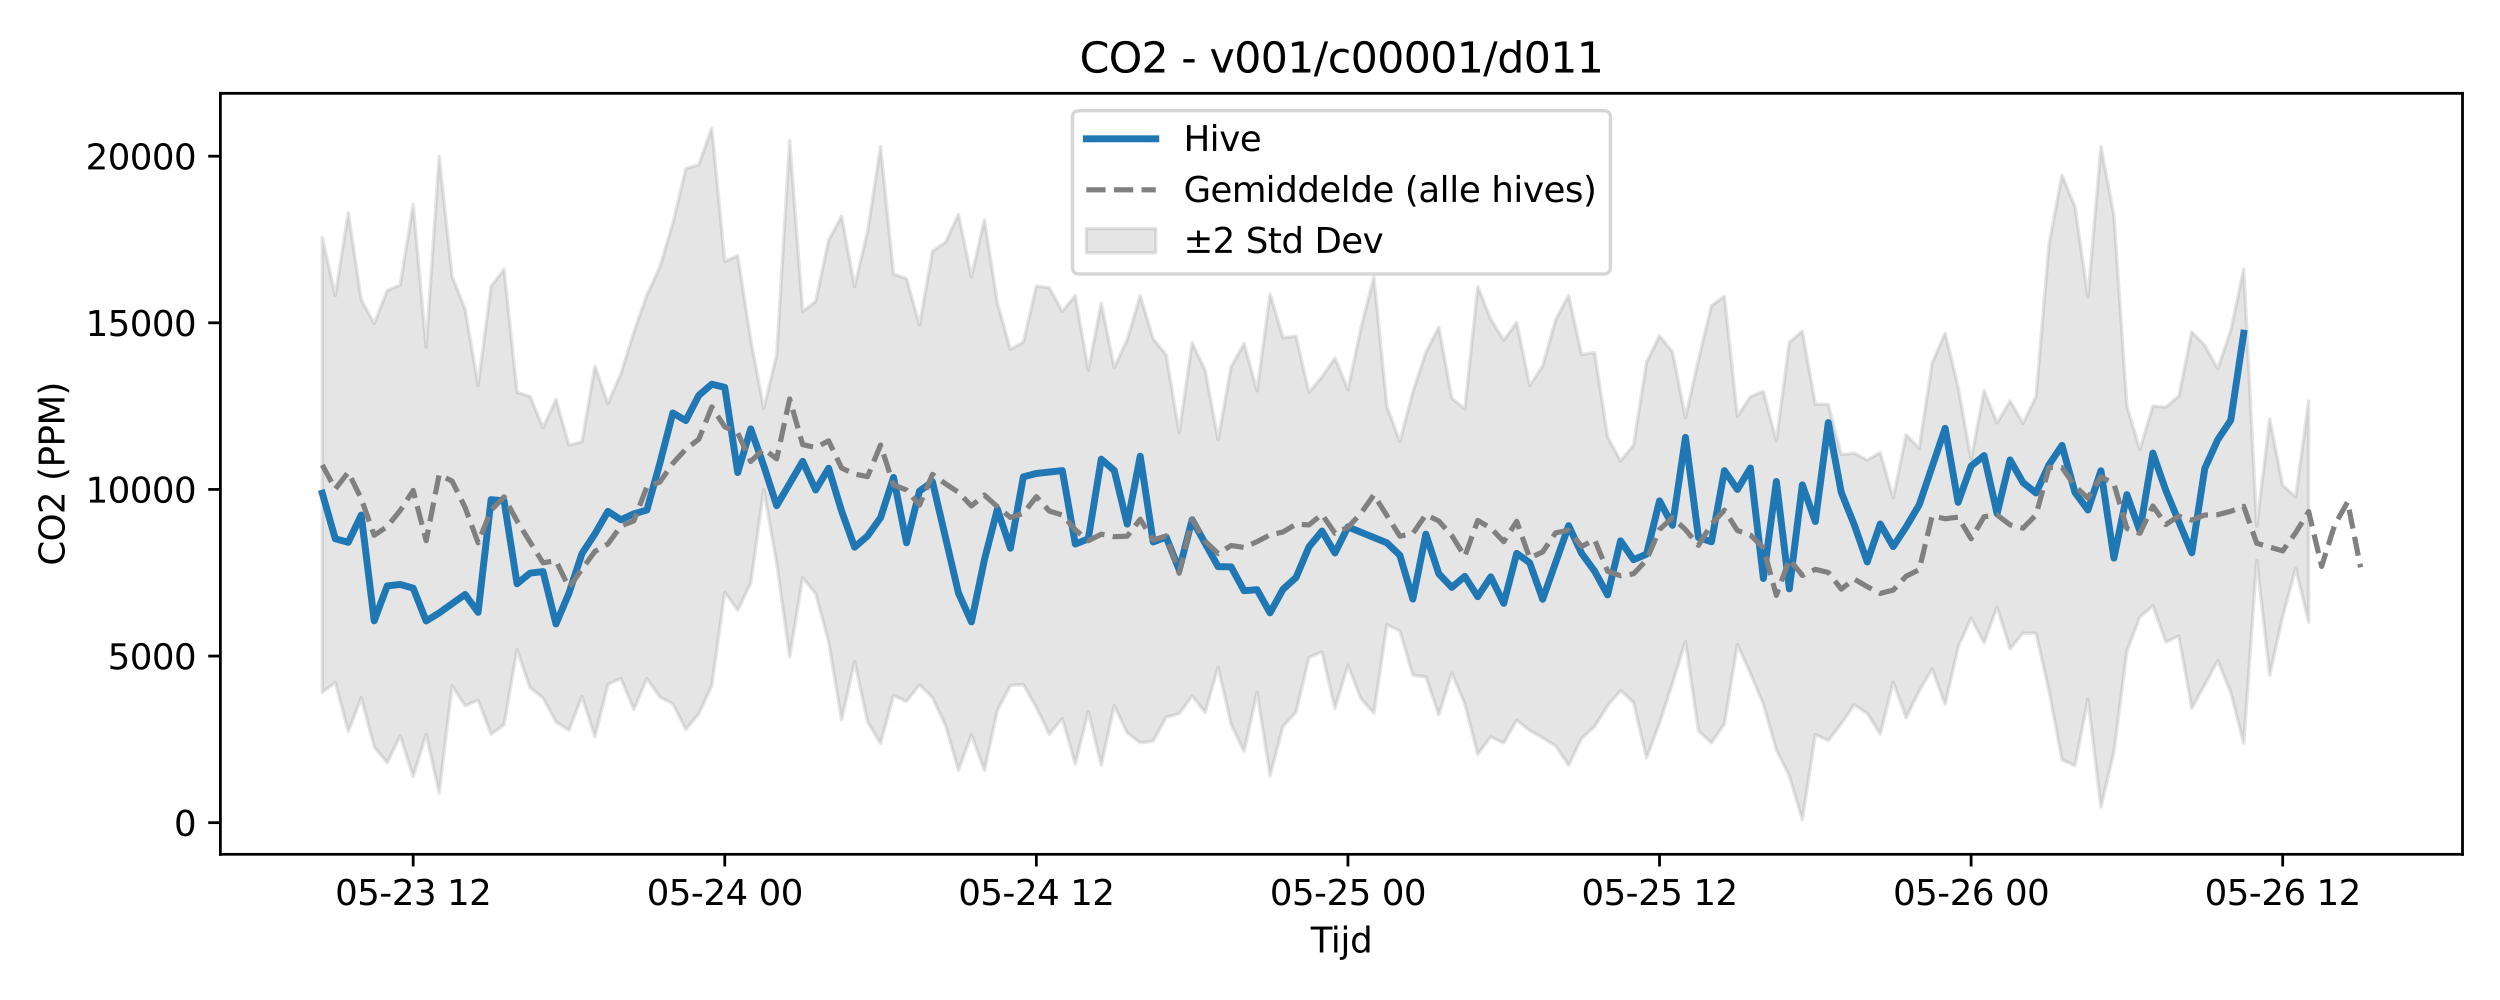 <?xml version="1.0" encoding="utf-8" standalone="no"?>
<!DOCTYPE svg PUBLIC "-//W3C//DTD SVG 1.1//EN"
  "http://www.w3.org/Graphics/SVG/1.1/DTD/svg11.dtd">
<svg xmlns:xlink="http://www.w3.org/1999/xlink" width="720pt" height="288pt" viewBox="0 0 720 288" xmlns="http://www.w3.org/2000/svg" version="1.1">
 <defs>
  <style type="text/css">*{stroke-linejoin: round; stroke-linecap: butt}</style>
 </defs>
 <g id="figure_1">
  <g id="patch_1">
   <path d="M 0 288 
L 720 288 
L 720 0 
L 0 0 
z
" style="fill: #ffffff"/>
  </g>
  <g id="axes_1">
   <g id="patch_2">
    <path d="M 63.47 246.04 
L 709.2 246.04 
L 709.2 26.88 
L 63.47 26.88 
z
" style="fill: #ffffff"/>
   </g>
   <g id="FillBetweenPolyCollection_1">
    <defs>
     <path id="m0dade0f1d8" d="M 92.821 -219.581 
L 92.821 -88.603 
L 96.56 -91.478 
L 100.299 -77.292 
L 104.038 -87.034 
L 107.777 -72.841 
L 111.516 -68.35 
L 115.256 -76.042 
L 118.995 -64.373 
L 122.734 -76.501 
L 126.473 -59.657 
L 130.212 -90.473 
L 133.951 -84.742 
L 137.69 -86.346 
L 141.429 -76.532 
L 145.168 -79.321 
L 148.907 -100.849 
L 152.646 -89.935 
L 156.385 -87.026 
L 160.124 -80.072 
L 163.863 -77.696 
L 167.602 -87.429 
L 171.341 -75.848 
L 175.08 -90.877 
L 178.819 -92.589 
L 182.558 -83.638 
L 186.297 -92.547 
L 190.036 -87.24 
L 193.775 -85.336 
L 197.514 -77.918 
L 201.253 -82.412 
L 204.992 -90.482 
L 208.731 -117.431 
L 212.47 -112.25 
L 216.209 -120.02 
L 219.948 -147.024 
L 223.687 -125.821 
L 227.426 -98.795 
L 231.165 -121.598 
L 234.904 -117.037 
L 238.643 -103.209 
L 242.382 -80.672 
L 246.121 -97.445 
L 249.861 -80.086 
L 253.6 -73.873 
L 257.339 -87.696 
L 261.078 -85.981 
L 264.817 -90.757 
L 268.556 -87.072 
L 272.295 -79.118 
L 276.034 -66.188 
L 279.773 -76.339 
L 283.512 -66.159 
L 287.251 -83.351 
L 290.99 -90.594 
L 294.729 -90.806 
L 298.468 -84.259 
L 302.207 -76.525 
L 305.946 -81.026 
L 309.685 -67.964 
L 313.424 -83.109 
L 317.163 -67.62 
L 320.902 -84.766 
L 324.641 -76.906 
L 328.38 -74.081 
L 332.119 -74.567 
L 335.858 -81.436 
L 339.597 -82.438 
L 343.336 -87.59 
L 347.075 -82.84 
L 350.814 -95.821 
L 354.553 -79.373 
L 358.292 -71.632 
L 362.031 -88.594 
L 365.77 -64.614 
L 369.509 -78.826 
L 373.248 -82.901 
L 376.987 -98.661 
L 380.726 -100.218 
L 384.465 -83.985 
L 388.205 -96.435 
L 391.944 -86.782 
L 395.683 -82.611 
L 399.422 -108.056 
L 403.161 -106.29 
L 406.9 -93.534 
L 410.639 -93.077 
L 414.378 -82.117 
L 418.117 -94.152 
L 421.856 -85.252 
L 425.595 -70.772 
L 429.334 -75.77 
L 433.073 -74.005 
L 436.812 -80.584 
L 440.551 -77.593 
L 444.29 -75.478 
L 448.029 -73.182 
L 451.768 -67.614 
L 455.507 -75.339 
L 459.246 -78.713 
L 462.985 -84.722 
L 466.724 -89.133 
L 470.463 -85.651 
L 474.202 -69.713 
L 477.941 -79.729 
L 481.68 -91.239 
L 485.419 -103.239 
L 489.158 -77.458 
L 492.897 -74.034 
L 496.636 -79.531 
L 500.375 -102.323 
L 504.114 -94.085 
L 507.853 -85.161 
L 511.592 -72.027 
L 515.331 -64.51 
L 519.07 -51.922 
L 522.809 -76.417 
L 526.549 -74.733 
L 530.288 -79.592 
L 534.027 -84.991 
L 537.766 -82.556 
L 541.505 -76.548 
L 545.244 -91.505 
L 548.983 -81.324 
L 552.722 -88.973 
L 556.461 -95.33 
L 560.2 -85.125 
L 563.939 -101.605 
L 567.678 -109.998 
L 571.417 -102.885 
L 575.156 -113.173 
L 578.895 -101.148 
L 582.634 -105.651 
L 586.373 -105.608 
L 590.112 -89.081 
L 593.851 -69.163 
L 597.59 -67.503 
L 601.329 -86.644 
L 605.068 -55.57 
L 608.807 -71.392 
L 612.546 -100.527 
L 616.285 -110.307 
L 620.024 -113.505 
L 623.763 -103.131 
L 627.502 -104.815 
L 631.241 -84.032 
L 634.98 -90.827 
L 638.719 -97.745 
L 642.458 -88.6 
L 646.197 -73.841 
L 649.936 -126.615 
L 653.675 -93.525 
L 657.414 -110.416 
L 661.154 -124.255 
L 664.893 -108.793 
L 664.893 -172.53 
L 664.893 -172.53 
L 661.154 -144.895 
L 657.414 -148.266 
L 653.675 -167.343 
L 649.936 -136.469 
L 646.197 -210.495 
L 642.458 -192.892 
L 638.719 -181.804 
L 634.98 -188.521 
L 631.241 -192.388 
L 627.502 -173.911 
L 623.763 -170.753 
L 620.024 -171.055 
L 616.285 -158.538 
L 612.546 -171.062 
L 608.807 -225.987 
L 605.068 -245.761 
L 601.329 -202.451 
L 597.59 -228.451 
L 593.851 -237.565 
L 590.112 -217.679 
L 586.373 -173.844 
L 582.634 -166.111 
L 578.895 -172.547 
L 575.156 -166.207 
L 571.417 -175.484 
L 567.678 -155.679 
L 563.939 -176.548 
L 560.2 -192.07 
L 556.461 -183.498 
L 552.722 -158.866 
L 548.983 -162.808 
L 545.244 -144.596 
L 541.505 -157.655 
L 537.766 -155.511 
L 534.027 -157.482 
L 530.288 -157.079 
L 526.549 -171.518 
L 522.809 -171.62 
L 519.07 -192.622 
L 515.331 -189.4 
L 511.592 -161.06 
L 507.853 -175.26 
L 504.114 -173.754 
L 500.375 -168.086 
L 496.636 -202.642 
L 492.897 -200.001 
L 489.158 -184.437 
L 485.419 -167.715 
L 481.68 -186.642 
L 477.941 -191.296 
L 474.202 -183.701 
L 470.463 -159.849 
L 466.724 -155.225 
L 462.985 -162.24 
L 459.246 -186.461 
L 455.507 -185.912 
L 451.768 -202.949 
L 448.029 -195.923 
L 444.29 -182.619 
L 440.551 -176.964 
L 436.812 -195.097 
L 433.073 -190.007 
L 429.334 -196.066 
L 425.595 -205.449 
L 421.856 -170.229 
L 418.117 -173.326 
L 414.378 -193.778 
L 410.639 -186.462 
L 406.9 -175.15 
L 403.161 -160.853 
L 399.422 -170.952 
L 395.683 -208.352 
L 391.944 -193.526 
L 388.205 -175.803 
L 384.465 -184.883 
L 380.726 -179.51 
L 376.987 -175.006 
L 373.248 -191.148 
L 369.509 -190.761 
L 365.77 -203.283 
L 362.031 -175.446 
L 358.292 -189.049 
L 354.553 -182.414 
L 350.814 -161.366 
L 347.075 -181.404 
L 343.336 -189.279 
L 339.597 -163.396 
L 335.858 -185.848 
L 332.119 -190.381 
L 328.38 -202.838 
L 324.641 -190.242 
L 320.902 -182.123 
L 317.163 -200.7 
L 313.424 -181.401 
L 309.685 -202.89 
L 305.946 -198.323 
L 302.207 -205.109 
L 298.468 -205.641 
L 294.729 -189.485 
L 290.99 -187.39 
L 287.251 -200.753 
L 283.512 -224.683 
L 279.773 -208.248 
L 276.034 -226.24 
L 272.295 -218.23 
L 268.556 -215.66 
L 264.817 -194.335 
L 261.078 -207.772 
L 257.339 -209.036 
L 253.6 -245.778 
L 249.861 -221.371 
L 246.121 -205.503 
L 242.382 -225.753 
L 238.643 -218.851 
L 234.904 -201.218 
L 231.165 -198.311 
L 227.426 -247.429 
L 223.687 -185.879 
L 219.948 -170.373 
L 216.209 -190.18 
L 212.47 -214.366 
L 208.731 -212.741 
L 204.992 -251.158 
L 201.253 -240.605 
L 197.514 -239.387 
L 193.775 -223.767 
L 190.036 -211.12 
L 186.297 -202.992 
L 182.558 -192.398 
L 178.819 -180.41 
L 175.08 -171.786 
L 171.341 -182.557 
L 167.602 -160.742 
L 163.863 -159.839 
L 160.124 -172.931 
L 156.385 -164.815 
L 152.646 -173.835 
L 148.907 -175.037 
L 145.168 -210.468 
L 141.429 -205.534 
L 137.69 -177.049 
L 133.951 -198.919 
L 130.212 -208.406 
L 126.473 -242.985 
L 122.734 -188.082 
L 118.995 -229.139 
L 115.256 -205.933 
L 111.516 -204.336 
L 107.777 -194.834 
L 104.038 -201.726 
L 100.299 -226.701 
L 96.56 -202.883 
L 92.821 -219.581 
z
" style="stroke: #808080; stroke-opacity: 0.2"/>
    </defs>
    <g clip-path="url(#pf8b07a95ba)">
     <use xlink:href="#m0dade0f1d8" x="0" y="288" style="fill: #808080; fill-opacity: 0.2; stroke: #808080; stroke-opacity: 0.2"/>
    </g>
   </g>
   <g id="matplotlib.axis_1">
    <g id="xtick_1">
     <g id="line2d_1">
      <defs>
       <path id="m655edbd0ab" d="M 0 0 
L 0 3.5 
" style="stroke: #000000; stroke-width: 0.8"/>
      </defs>
      <g>
       <use xlink:href="#m655edbd0ab" x="118.995" y="246.04" style="stroke: #000000; stroke-width: 0.8"/>
      </g>
     </g>
     <g id="text_1">
      <!-- 05-23 12 -->
      <g transform="translate(96.514 260.638) scale(0.1 -0.1)">
       <defs>
        <path id="DejaVuSans-30" d="M 2034 4250 
Q 1547 4250 1301 3770 
Q 1056 3291 1056 2328 
Q 1056 1369 1301 889 
Q 1547 409 2034 409 
Q 2525 409 2770 889 
Q 3016 1369 3016 2328 
Q 3016 3291 2770 3770 
Q 2525 4250 2034 4250 
z
M 2034 4750 
Q 2819 4750 3233 4129 
Q 3647 3509 3647 2328 
Q 3647 1150 3233 529 
Q 2819 -91 2034 -91 
Q 1250 -91 836 529 
Q 422 1150 422 2328 
Q 422 3509 836 4129 
Q 1250 4750 2034 4750 
z
" transform="scale(0.016)"/>
        <path id="DejaVuSans-35" d="M 691 4666 
L 3169 4666 
L 3169 4134 
L 1269 4134 
L 1269 2991 
Q 1406 3038 1543 3061 
Q 1681 3084 1819 3084 
Q 2600 3084 3056 2656 
Q 3513 2228 3513 1497 
Q 3513 744 3044 326 
Q 2575 -91 1722 -91 
Q 1428 -91 1123 -41 
Q 819 9 494 109 
L 494 744 
Q 775 591 1075 516 
Q 1375 441 1709 441 
Q 2250 441 2565 725 
Q 2881 1009 2881 1497 
Q 2881 1984 2565 2268 
Q 2250 2553 1709 2553 
Q 1456 2553 1204 2497 
Q 953 2441 691 2322 
L 691 4666 
z
" transform="scale(0.016)"/>
        <path id="DejaVuSans-2d" d="M 313 2009 
L 1997 2009 
L 1997 1497 
L 313 1497 
L 313 2009 
z
" transform="scale(0.016)"/>
        <path id="DejaVuSans-32" d="M 1228 531 
L 3431 531 
L 3431 0 
L 469 0 
L 469 531 
Q 828 903 1448 1529 
Q 2069 2156 2228 2338 
Q 2531 2678 2651 2914 
Q 2772 3150 2772 3378 
Q 2772 3750 2511 3984 
Q 2250 4219 1831 4219 
Q 1534 4219 1204 4116 
Q 875 4013 500 3803 
L 500 4441 
Q 881 4594 1212 4672 
Q 1544 4750 1819 4750 
Q 2544 4750 2975 4387 
Q 3406 4025 3406 3419 
Q 3406 3131 3298 2873 
Q 3191 2616 2906 2266 
Q 2828 2175 2409 1742 
Q 1991 1309 1228 531 
z
" transform="scale(0.016)"/>
        <path id="DejaVuSans-33" d="M 2597 2516 
Q 3050 2419 3304 2112 
Q 3559 1806 3559 1356 
Q 3559 666 3084 287 
Q 2609 -91 1734 -91 
Q 1441 -91 1130 -33 
Q 819 25 488 141 
L 488 750 
Q 750 597 1062 519 
Q 1375 441 1716 441 
Q 2309 441 2620 675 
Q 2931 909 2931 1356 
Q 2931 1769 2642 2001 
Q 2353 2234 1838 2234 
L 1294 2234 
L 1294 2753 
L 1863 2753 
Q 2328 2753 2575 2939 
Q 2822 3125 2822 3475 
Q 2822 3834 2567 4026 
Q 2313 4219 1838 4219 
Q 1578 4219 1281 4162 
Q 984 4106 628 3988 
L 628 4550 
Q 988 4650 1302 4700 
Q 1616 4750 1894 4750 
Q 2613 4750 3031 4423 
Q 3450 4097 3450 3541 
Q 3450 3153 3228 2886 
Q 3006 2619 2597 2516 
z
" transform="scale(0.016)"/>
        <path id="DejaVuSans-20" transform="scale(0.016)"/>
        <path id="DejaVuSans-31" d="M 794 531 
L 1825 531 
L 1825 4091 
L 703 3866 
L 703 4441 
L 1819 4666 
L 2450 4666 
L 2450 531 
L 3481 531 
L 3481 0 
L 794 0 
L 794 531 
z
" transform="scale(0.016)"/>
       </defs>
       <use xlink:href="#DejaVuSans-30"/>
       <use xlink:href="#DejaVuSans-35" transform="translate(63.623 0)"/>
       <use xlink:href="#DejaVuSans-2d" transform="translate(127.246 0)"/>
       <use xlink:href="#DejaVuSans-32" transform="translate(163.33 0)"/>
       <use xlink:href="#DejaVuSans-33" transform="translate(226.953 0)"/>
       <use xlink:href="#DejaVuSans-20" transform="translate(290.576 0)"/>
       <use xlink:href="#DejaVuSans-31" transform="translate(322.363 0)"/>
       <use xlink:href="#DejaVuSans-32" transform="translate(385.986 0)"/>
      </g>
     </g>
    </g>
    <g id="xtick_2">
     <g id="line2d_2">
      <g>
       <use xlink:href="#m655edbd0ab" x="208.731" y="246.04" style="stroke: #000000; stroke-width: 0.8"/>
      </g>
     </g>
     <g id="text_2">
      <!-- 05-24 00 -->
      <g transform="translate(186.251 260.638) scale(0.1 -0.1)">
       <defs>
        <path id="DejaVuSans-34" d="M 2419 4116 
L 825 1625 
L 2419 1625 
L 2419 4116 
z
M 2253 4666 
L 3047 4666 
L 3047 1625 
L 3713 1625 
L 3713 1100 
L 3047 1100 
L 3047 0 
L 2419 0 
L 2419 1100 
L 313 1100 
L 313 1709 
L 2253 4666 
z
" transform="scale(0.016)"/>
       </defs>
       <use xlink:href="#DejaVuSans-30"/>
       <use xlink:href="#DejaVuSans-35" transform="translate(63.623 0)"/>
       <use xlink:href="#DejaVuSans-2d" transform="translate(127.246 0)"/>
       <use xlink:href="#DejaVuSans-32" transform="translate(163.33 0)"/>
       <use xlink:href="#DejaVuSans-34" transform="translate(226.953 0)"/>
       <use xlink:href="#DejaVuSans-20" transform="translate(290.576 0)"/>
       <use xlink:href="#DejaVuSans-30" transform="translate(322.363 0)"/>
       <use xlink:href="#DejaVuSans-30" transform="translate(385.986 0)"/>
      </g>
     </g>
    </g>
    <g id="xtick_3">
     <g id="line2d_3">
      <g>
       <use xlink:href="#m655edbd0ab" x="298.468" y="246.04" style="stroke: #000000; stroke-width: 0.8"/>
      </g>
     </g>
     <g id="text_3">
      <!-- 05-24 12 -->
      <g transform="translate(275.987 260.638) scale(0.1 -0.1)">
       <use xlink:href="#DejaVuSans-30"/>
       <use xlink:href="#DejaVuSans-35" transform="translate(63.623 0)"/>
       <use xlink:href="#DejaVuSans-2d" transform="translate(127.246 0)"/>
       <use xlink:href="#DejaVuSans-32" transform="translate(163.33 0)"/>
       <use xlink:href="#DejaVuSans-34" transform="translate(226.953 0)"/>
       <use xlink:href="#DejaVuSans-20" transform="translate(290.576 0)"/>
       <use xlink:href="#DejaVuSans-31" transform="translate(322.363 0)"/>
       <use xlink:href="#DejaVuSans-32" transform="translate(385.986 0)"/>
      </g>
     </g>
    </g>
    <g id="xtick_4">
     <g id="line2d_4">
      <g>
       <use xlink:href="#m655edbd0ab" x="388.205" y="246.04" style="stroke: #000000; stroke-width: 0.8"/>
      </g>
     </g>
     <g id="text_4">
      <!-- 05-25 00 -->
      <g transform="translate(365.724 260.638) scale(0.1 -0.1)">
       <use xlink:href="#DejaVuSans-30"/>
       <use xlink:href="#DejaVuSans-35" transform="translate(63.623 0)"/>
       <use xlink:href="#DejaVuSans-2d" transform="translate(127.246 0)"/>
       <use xlink:href="#DejaVuSans-32" transform="translate(163.33 0)"/>
       <use xlink:href="#DejaVuSans-35" transform="translate(226.953 0)"/>
       <use xlink:href="#DejaVuSans-20" transform="translate(290.576 0)"/>
       <use xlink:href="#DejaVuSans-30" transform="translate(322.363 0)"/>
       <use xlink:href="#DejaVuSans-30" transform="translate(385.986 0)"/>
      </g>
     </g>
    </g>
    <g id="xtick_5">
     <g id="line2d_5">
      <g>
       <use xlink:href="#m655edbd0ab" x="477.941" y="246.04" style="stroke: #000000; stroke-width: 0.8"/>
      </g>
     </g>
     <g id="text_5">
      <!-- 05-25 12 -->
      <g transform="translate(455.461 260.638) scale(0.1 -0.1)">
       <use xlink:href="#DejaVuSans-30"/>
       <use xlink:href="#DejaVuSans-35" transform="translate(63.623 0)"/>
       <use xlink:href="#DejaVuSans-2d" transform="translate(127.246 0)"/>
       <use xlink:href="#DejaVuSans-32" transform="translate(163.33 0)"/>
       <use xlink:href="#DejaVuSans-35" transform="translate(226.953 0)"/>
       <use xlink:href="#DejaVuSans-20" transform="translate(290.576 0)"/>
       <use xlink:href="#DejaVuSans-31" transform="translate(322.363 0)"/>
       <use xlink:href="#DejaVuSans-32" transform="translate(385.986 0)"/>
      </g>
     </g>
    </g>
    <g id="xtick_6">
     <g id="line2d_6">
      <g>
       <use xlink:href="#m655edbd0ab" x="567.678" y="246.04" style="stroke: #000000; stroke-width: 0.8"/>
      </g>
     </g>
     <g id="text_6">
      <!-- 05-26 00 -->
      <g transform="translate(545.197 260.638) scale(0.1 -0.1)">
       <defs>
        <path id="DejaVuSans-36" d="M 2113 2584 
Q 1688 2584 1439 2293 
Q 1191 2003 1191 1497 
Q 1191 994 1439 701 
Q 1688 409 2113 409 
Q 2538 409 2786 701 
Q 3034 994 3034 1497 
Q 3034 2003 2786 2293 
Q 2538 2584 2113 2584 
z
M 3366 4563 
L 3366 3988 
Q 3128 4100 2886 4159 
Q 2644 4219 2406 4219 
Q 1781 4219 1451 3797 
Q 1122 3375 1075 2522 
Q 1259 2794 1537 2939 
Q 1816 3084 2150 3084 
Q 2853 3084 3261 2657 
Q 3669 2231 3669 1497 
Q 3669 778 3244 343 
Q 2819 -91 2113 -91 
Q 1303 -91 875 529 
Q 447 1150 447 2328 
Q 447 3434 972 4092 
Q 1497 4750 2381 4750 
Q 2619 4750 2861 4703 
Q 3103 4656 3366 4563 
z
" transform="scale(0.016)"/>
       </defs>
       <use xlink:href="#DejaVuSans-30"/>
       <use xlink:href="#DejaVuSans-35" transform="translate(63.623 0)"/>
       <use xlink:href="#DejaVuSans-2d" transform="translate(127.246 0)"/>
       <use xlink:href="#DejaVuSans-32" transform="translate(163.33 0)"/>
       <use xlink:href="#DejaVuSans-36" transform="translate(226.953 0)"/>
       <use xlink:href="#DejaVuSans-20" transform="translate(290.576 0)"/>
       <use xlink:href="#DejaVuSans-30" transform="translate(322.363 0)"/>
       <use xlink:href="#DejaVuSans-30" transform="translate(385.986 0)"/>
      </g>
     </g>
    </g>
    <g id="xtick_7">
     <g id="line2d_7">
      <g>
       <use xlink:href="#m655edbd0ab" x="657.414" y="246.04" style="stroke: #000000; stroke-width: 0.8"/>
      </g>
     </g>
     <g id="text_7">
      <!-- 05-26 12 -->
      <g transform="translate(634.934 260.638) scale(0.1 -0.1)">
       <use xlink:href="#DejaVuSans-30"/>
       <use xlink:href="#DejaVuSans-35" transform="translate(63.623 0)"/>
       <use xlink:href="#DejaVuSans-2d" transform="translate(127.246 0)"/>
       <use xlink:href="#DejaVuSans-32" transform="translate(163.33 0)"/>
       <use xlink:href="#DejaVuSans-36" transform="translate(226.953 0)"/>
       <use xlink:href="#DejaVuSans-20" transform="translate(290.576 0)"/>
       <use xlink:href="#DejaVuSans-31" transform="translate(322.363 0)"/>
       <use xlink:href="#DejaVuSans-32" transform="translate(385.986 0)"/>
      </g>
     </g>
    </g>
    <g id="text_8">
     <!-- Tijd -->
     <g transform="translate(377.485 274.317) scale(0.1 -0.1)">
      <defs>
       <path id="DejaVuSans-54" d="M -19 4666 
L 3928 4666 
L 3928 4134 
L 2272 4134 
L 2272 0 
L 1638 0 
L 1638 4134 
L -19 4134 
L -19 4666 
z
" transform="scale(0.016)"/>
       <path id="DejaVuSans-69" d="M 603 3500 
L 1178 3500 
L 1178 0 
L 603 0 
L 603 3500 
z
M 603 4863 
L 1178 4863 
L 1178 4134 
L 603 4134 
L 603 4863 
z
" transform="scale(0.016)"/>
       <path id="DejaVuSans-6a" d="M 603 3500 
L 1178 3500 
L 1178 -63 
Q 1178 -731 923 -1031 
Q 669 -1331 103 -1331 
L -116 -1331 
L -116 -844 
L 38 -844 
Q 366 -844 484 -692 
Q 603 -541 603 -63 
L 603 3500 
z
M 603 4863 
L 1178 4863 
L 1178 4134 
L 603 4134 
L 603 4863 
z
" transform="scale(0.016)"/>
       <path id="DejaVuSans-64" d="M 2906 2969 
L 2906 4863 
L 3481 4863 
L 3481 0 
L 2906 0 
L 2906 525 
Q 2725 213 2448 61 
Q 2172 -91 1784 -91 
Q 1150 -91 751 415 
Q 353 922 353 1747 
Q 353 2572 751 3078 
Q 1150 3584 1784 3584 
Q 2172 3584 2448 3432 
Q 2725 3281 2906 2969 
z
M 947 1747 
Q 947 1113 1208 752 
Q 1469 391 1925 391 
Q 2381 391 2643 752 
Q 2906 1113 2906 1747 
Q 2906 2381 2643 2742 
Q 2381 3103 1925 3103 
Q 1469 3103 1208 2742 
Q 947 2381 947 1747 
z
" transform="scale(0.016)"/>
      </defs>
      <use xlink:href="#DejaVuSans-54"/>
      <use xlink:href="#DejaVuSans-69" transform="translate(57.959 0)"/>
      <use xlink:href="#DejaVuSans-6a" transform="translate(85.742 0)"/>
      <use xlink:href="#DejaVuSans-64" transform="translate(113.525 0)"/>
     </g>
    </g>
   </g>
   <g id="matplotlib.axis_2">
    <g id="ytick_1">
     <g id="line2d_8">
      <defs>
       <path id="m660aa1bbc9" d="M 0 0 
L -3.5 0 
" style="stroke: #000000; stroke-width: 0.8"/>
      </defs>
      <g>
       <use xlink:href="#m660aa1bbc9" x="63.47" y="236.93" style="stroke: #000000; stroke-width: 0.8"/>
      </g>
     </g>
     <g id="text_9">
      <!-- 0 -->
      <g transform="translate(50.108 240.729) scale(0.1 -0.1)">
       <use xlink:href="#DejaVuSans-30"/>
      </g>
     </g>
    </g>
    <g id="ytick_2">
     <g id="line2d_9">
      <g>
       <use xlink:href="#m660aa1bbc9" x="63.47" y="188.943" style="stroke: #000000; stroke-width: 0.8"/>
      </g>
     </g>
     <g id="text_10">
      <!-- 5000 -->
      <g transform="translate(31.02 192.742) scale(0.1 -0.1)">
       <use xlink:href="#DejaVuSans-35"/>
       <use xlink:href="#DejaVuSans-30" transform="translate(63.623 0)"/>
       <use xlink:href="#DejaVuSans-30" transform="translate(127.246 0)"/>
       <use xlink:href="#DejaVuSans-30" transform="translate(190.869 0)"/>
      </g>
     </g>
    </g>
    <g id="ytick_3">
     <g id="line2d_10">
      <g>
       <use xlink:href="#m660aa1bbc9" x="63.47" y="140.956" style="stroke: #000000; stroke-width: 0.8"/>
      </g>
     </g>
     <g id="text_11">
      <!-- 10000 -->
      <g transform="translate(24.657 144.756) scale(0.1 -0.1)">
       <use xlink:href="#DejaVuSans-31"/>
       <use xlink:href="#DejaVuSans-30" transform="translate(63.623 0)"/>
       <use xlink:href="#DejaVuSans-30" transform="translate(127.246 0)"/>
       <use xlink:href="#DejaVuSans-30" transform="translate(190.869 0)"/>
       <use xlink:href="#DejaVuSans-30" transform="translate(254.492 0)"/>
      </g>
     </g>
    </g>
    <g id="ytick_4">
     <g id="line2d_11">
      <g>
       <use xlink:href="#m660aa1bbc9" x="63.47" y="92.969" style="stroke: #000000; stroke-width: 0.8"/>
      </g>
     </g>
     <g id="text_12">
      <!-- 15000 -->
      <g transform="translate(24.657 96.769) scale(0.1 -0.1)">
       <use xlink:href="#DejaVuSans-31"/>
       <use xlink:href="#DejaVuSans-35" transform="translate(63.623 0)"/>
       <use xlink:href="#DejaVuSans-30" transform="translate(127.246 0)"/>
       <use xlink:href="#DejaVuSans-30" transform="translate(190.869 0)"/>
       <use xlink:href="#DejaVuSans-30" transform="translate(254.492 0)"/>
      </g>
     </g>
    </g>
    <g id="ytick_5">
     <g id="line2d_12">
      <g>
       <use xlink:href="#m660aa1bbc9" x="63.47" y="44.982" style="stroke: #000000; stroke-width: 0.8"/>
      </g>
     </g>
     <g id="text_13">
      <!-- 20000 -->
      <g transform="translate(24.657 48.782) scale(0.1 -0.1)">
       <use xlink:href="#DejaVuSans-32"/>
       <use xlink:href="#DejaVuSans-30" transform="translate(63.623 0)"/>
       <use xlink:href="#DejaVuSans-30" transform="translate(127.246 0)"/>
       <use xlink:href="#DejaVuSans-30" transform="translate(190.869 0)"/>
       <use xlink:href="#DejaVuSans-30" transform="translate(254.492 0)"/>
      </g>
     </g>
    </g>
    <g id="text_14">
     <!-- CO2 (PPM) -->
     <g transform="translate(18.578 162.903) rotate(-90) scale(0.1 -0.1)">
      <defs>
       <path id="DejaVuSans-43" d="M 4122 4306 
L 4122 3641 
Q 3803 3938 3442 4084 
Q 3081 4231 2675 4231 
Q 1875 4231 1450 3742 
Q 1025 3253 1025 2328 
Q 1025 1406 1450 917 
Q 1875 428 2675 428 
Q 3081 428 3442 575 
Q 3803 722 4122 1019 
L 4122 359 
Q 3791 134 3420 21 
Q 3050 -91 2638 -91 
Q 1578 -91 968 557 
Q 359 1206 359 2328 
Q 359 3453 968 4101 
Q 1578 4750 2638 4750 
Q 3056 4750 3426 4639 
Q 3797 4528 4122 4306 
z
" transform="scale(0.016)"/>
       <path id="DejaVuSans-4f" d="M 2522 4238 
Q 1834 4238 1429 3725 
Q 1025 3213 1025 2328 
Q 1025 1447 1429 934 
Q 1834 422 2522 422 
Q 3209 422 3611 934 
Q 4013 1447 4013 2328 
Q 4013 3213 3611 3725 
Q 3209 4238 2522 4238 
z
M 2522 4750 
Q 3503 4750 4090 4092 
Q 4678 3434 4678 2328 
Q 4678 1225 4090 567 
Q 3503 -91 2522 -91 
Q 1538 -91 948 565 
Q 359 1222 359 2328 
Q 359 3434 948 4092 
Q 1538 4750 2522 4750 
z
" transform="scale(0.016)"/>
       <path id="DejaVuSans-28" d="M 1984 4856 
Q 1566 4138 1362 3434 
Q 1159 2731 1159 2009 
Q 1159 1288 1364 580 
Q 1569 -128 1984 -844 
L 1484 -844 
Q 1016 -109 783 600 
Q 550 1309 550 2009 
Q 550 2706 781 3412 
Q 1013 4119 1484 4856 
L 1984 4856 
z
" transform="scale(0.016)"/>
       <path id="DejaVuSans-50" d="M 1259 4147 
L 1259 2394 
L 2053 2394 
Q 2494 2394 2734 2622 
Q 2975 2850 2975 3272 
Q 2975 3691 2734 3919 
Q 2494 4147 2053 4147 
L 1259 4147 
z
M 628 4666 
L 2053 4666 
Q 2838 4666 3239 4311 
Q 3641 3956 3641 3272 
Q 3641 2581 3239 2228 
Q 2838 1875 2053 1875 
L 1259 1875 
L 1259 0 
L 628 0 
L 628 4666 
z
" transform="scale(0.016)"/>
       <path id="DejaVuSans-4d" d="M 628 4666 
L 1569 4666 
L 2759 1491 
L 3956 4666 
L 4897 4666 
L 4897 0 
L 4281 0 
L 4281 4097 
L 3078 897 
L 2444 897 
L 1241 4097 
L 1241 0 
L 628 0 
L 628 4666 
z
" transform="scale(0.016)"/>
       <path id="DejaVuSans-29" d="M 513 4856 
L 1013 4856 
Q 1481 4119 1714 3412 
Q 1947 2706 1947 2009 
Q 1947 1309 1714 600 
Q 1481 -109 1013 -844 
L 513 -844 
Q 928 -128 1133 580 
Q 1338 1288 1338 2009 
Q 1338 2731 1133 3434 
Q 928 4138 513 4856 
z
" transform="scale(0.016)"/>
      </defs>
      <use xlink:href="#DejaVuSans-43"/>
      <use xlink:href="#DejaVuSans-4f" transform="translate(69.824 0)"/>
      <use xlink:href="#DejaVuSans-32" transform="translate(148.535 0)"/>
      <use xlink:href="#DejaVuSans-20" transform="translate(212.158 0)"/>
      <use xlink:href="#DejaVuSans-28" transform="translate(243.945 0)"/>
      <use xlink:href="#DejaVuSans-50" transform="translate(282.959 0)"/>
      <use xlink:href="#DejaVuSans-50" transform="translate(343.262 0)"/>
      <use xlink:href="#DejaVuSans-4d" transform="translate(403.564 0)"/>
      <use xlink:href="#DejaVuSans-29" transform="translate(489.844 0)"/>
     </g>
    </g>
   </g>
   <g id="line2d_13">
    <path d="M 92.821 142.057 
L 96.56 155.165 
L 100.299 156.175 
L 104.038 148.332 
L 107.777 178.799 
L 111.516 168.744 
L 115.256 168.318 
L 118.995 169.384 
L 122.734 178.842 
L 126.473 176.519 
L 133.951 171.202 
L 137.69 176.351 
L 141.429 143.898 
L 145.168 144.239 
L 148.907 168.122 
L 152.646 165.065 
L 156.385 164.611 
L 160.124 179.701 
L 163.863 170.819 
L 167.602 159.434 
L 171.341 153.74 
L 175.08 147.281 
L 178.819 149.687 
L 182.558 147.988 
L 186.297 146.897 
L 190.036 133.448 
L 193.775 118.93 
L 197.514 121.122 
L 201.253 113.866 
L 204.992 110.651 
L 208.731 111.572 
L 212.47 136.084 
L 216.209 123.521 
L 219.948 134.097 
L 223.687 145.637 
L 231.165 132.866 
L 234.904 141.113 
L 238.643 134.857 
L 242.382 147.195 
L 246.121 157.598 
L 249.861 154.335 
L 253.6 149.095 
L 257.339 137.517 
L 261.078 156.322 
L 264.817 141.427 
L 268.556 138.758 
L 276.034 170.775 
L 279.773 179.106 
L 283.512 161.197 
L 287.251 146.638 
L 290.99 157.886 
L 294.729 137.322 
L 298.468 136.354 
L 305.946 135.534 
L 309.685 156.686 
L 313.424 155.184 
L 317.163 132.247 
L 320.902 135.476 
L 324.641 150.947 
L 328.38 131.392 
L 332.119 156.072 
L 335.858 154.685 
L 339.597 164.067 
L 343.336 149.709 
L 350.814 163.19 
L 354.553 163.251 
L 358.292 170.132 
L 362.031 169.828 
L 365.77 176.499 
L 369.509 169.716 
L 373.248 166.338 
L 376.987 157.499 
L 380.726 152.94 
L 384.465 159.252 
L 388.205 151.763 
L 399.422 156.331 
L 403.161 159.93 
L 406.9 172.541 
L 410.639 153.841 
L 414.378 165.247 
L 418.117 169.168 
L 421.856 165.989 
L 425.595 171.841 
L 429.334 166.135 
L 433.073 173.77 
L 436.812 159.374 
L 440.551 162.083 
L 444.29 172.589 
L 451.768 151.398 
L 455.507 159.374 
L 459.246 164.489 
L 462.985 171.332 
L 466.724 155.765 
L 470.463 161.188 
L 474.202 159.604 
L 477.941 144.258 
L 481.68 151.273 
L 485.419 125.965 
L 489.158 154.805 
L 492.897 156.029 
L 496.636 135.556 
L 500.375 140.963 
L 504.114 134.792 
L 507.853 166.597 
L 511.592 138.677 
L 515.331 169.595 
L 519.07 139.637 
L 522.809 150.208 
L 526.549 121.714 
L 530.288 141.836 
L 534.027 151.13 
L 537.766 161.843 
L 541.505 150.912 
L 545.244 157.425 
L 548.983 151.728 
L 552.722 145.413 
L 560.2 123.358 
L 563.939 144.677 
L 567.678 134.216 
L 571.417 131.212 
L 575.156 147.898 
L 578.895 132.453 
L 582.634 138.989 
L 586.373 141.974 
L 590.112 133.87 
L 593.851 128.278 
L 597.59 141.82 
L 601.329 146.875 
L 605.068 135.585 
L 608.807 160.732 
L 612.546 142.447 
L 616.285 152.921 
L 620.024 130.481 
L 623.763 141.273 
L 631.241 159.211 
L 634.98 134.905 
L 638.719 126.631 
L 642.458 121.023 
L 646.197 95.973 
L 646.197 95.973 
" clip-path="url(#pf8b07a95ba)" style="fill: none; stroke: #1f77b4; stroke-width: 2; stroke-linecap: square"/>
   </g>
   <g id="line2d_14">
    <path d="M 92.821 133.908 
L 96.56 140.82 
L 100.299 136.004 
L 104.038 143.62 
L 107.777 154.163 
L 111.516 151.657 
L 115.256 147.013 
L 118.995 141.244 
L 122.734 155.708 
L 126.473 136.679 
L 130.212 138.561 
L 133.951 146.17 
L 137.69 156.303 
L 141.429 146.967 
L 145.168 143.106 
L 148.907 150.057 
L 156.385 162.08 
L 160.124 161.499 
L 163.863 169.233 
L 167.602 163.915 
L 171.341 158.798 
L 175.08 156.668 
L 178.819 151.501 
L 182.558 149.982 
L 186.297 140.231 
L 190.036 138.82 
L 193.775 133.448 
L 197.514 129.347 
L 201.253 126.491 
L 204.992 117.18 
L 208.731 122.914 
L 212.47 124.692 
L 216.209 132.9 
L 219.948 129.302 
L 223.687 132.15 
L 227.426 114.888 
L 231.165 128.045 
L 234.904 128.872 
L 238.643 126.97 
L 242.382 134.787 
L 246.121 136.526 
L 249.861 137.271 
L 253.6 128.174 
L 257.339 139.634 
L 261.078 141.124 
L 264.817 145.454 
L 268.556 136.634 
L 272.295 139.326 
L 276.034 141.786 
L 279.773 145.706 
L 283.512 142.579 
L 287.251 145.948 
L 290.99 149.008 
L 294.729 147.854 
L 298.468 143.05 
L 302.207 147.183 
L 305.946 148.325 
L 309.685 152.573 
L 313.424 155.745 
L 317.163 153.84 
L 320.902 154.555 
L 324.641 154.426 
L 328.38 149.54 
L 332.119 155.526 
L 335.858 154.358 
L 339.597 165.083 
L 343.336 149.566 
L 347.075 155.878 
L 350.814 159.407 
L 354.553 157.107 
L 358.292 157.66 
L 362.031 155.98 
L 365.77 154.051 
L 369.509 153.206 
L 373.248 150.975 
L 376.987 151.166 
L 380.726 148.136 
L 384.465 153.566 
L 388.205 151.881 
L 391.944 147.846 
L 395.683 142.519 
L 403.161 154.428 
L 406.9 153.658 
L 410.639 148.23 
L 414.378 150.052 
L 418.117 154.261 
L 421.856 160.259 
L 425.595 149.889 
L 429.334 152.082 
L 433.073 155.994 
L 436.812 150.159 
L 440.551 160.721 
L 444.29 158.951 
L 448.029 153.447 
L 451.768 152.719 
L 455.507 157.374 
L 459.246 155.413 
L 462.985 164.519 
L 466.724 165.821 
L 470.463 165.25 
L 474.202 161.293 
L 477.941 152.488 
L 481.68 149.06 
L 485.419 152.523 
L 489.158 157.053 
L 492.897 150.983 
L 496.636 146.913 
L 500.375 152.796 
L 504.114 154.08 
L 507.853 157.79 
L 511.592 171.457 
L 515.331 161.045 
L 519.07 165.728 
L 522.809 163.981 
L 526.549 164.874 
L 530.288 169.665 
L 534.027 166.764 
L 537.766 168.966 
L 541.505 170.899 
L 545.244 169.949 
L 548.983 165.934 
L 552.722 164.08 
L 556.461 148.586 
L 560.2 149.403 
L 563.939 148.923 
L 567.678 155.161 
L 571.417 148.815 
L 575.156 148.31 
L 578.895 151.153 
L 582.634 152.119 
L 586.373 148.274 
L 590.112 134.62 
L 593.851 134.636 
L 597.59 140.023 
L 601.329 143.452 
L 605.068 137.335 
L 608.807 139.31 
L 612.546 152.205 
L 616.285 153.577 
L 620.024 145.72 
L 623.763 151.058 
L 627.502 148.637 
L 631.241 149.79 
L 634.98 148.326 
L 638.719 148.226 
L 642.458 147.254 
L 646.197 145.832 
L 649.936 156.458 
L 657.414 158.659 
L 661.154 153.425 
L 664.893 147.339 
L 668.632 163.113 
L 672.371 151.232 
L 676.11 144.565 
L 679.849 163.395 
L 679.849 163.395 
" clip-path="url(#pf8b07a95ba)" style="fill: none; stroke-dasharray: 5.55,2.4; stroke-dashoffset: 0; stroke: #808080; stroke-width: 1.5"/>
   </g>
   <g id="patch_3">
    <path d="M 63.47 246.04 
L 63.47 26.88 
" style="fill: none; stroke: #000000; stroke-width: 0.8; stroke-linejoin: miter; stroke-linecap: square"/>
   </g>
   <g id="patch_4">
    <path d="M 709.2 246.04 
L 709.2 26.88 
" style="fill: none; stroke: #000000; stroke-width: 0.8; stroke-linejoin: miter; stroke-linecap: square"/>
   </g>
   <g id="patch_5">
    <path d="M 63.47 246.04 
L 709.2 246.04 
" style="fill: none; stroke: #000000; stroke-width: 0.8; stroke-linejoin: miter; stroke-linecap: square"/>
   </g>
   <g id="patch_6">
    <path d="M 63.47 26.88 
L 709.2 26.88 
" style="fill: none; stroke: #000000; stroke-width: 0.8; stroke-linejoin: miter; stroke-linecap: square"/>
   </g>
   <g id="text_15">
    <!-- CO2 - v001/c00001/d011 -->
    <g transform="translate(310.932 20.88) scale(0.12 -0.12)">
     <defs>
      <path id="DejaVuSans-76" d="M 191 3500 
L 800 3500 
L 1894 563 
L 2988 3500 
L 3597 3500 
L 2284 0 
L 1503 0 
L 191 3500 
z
" transform="scale(0.016)"/>
      <path id="DejaVuSans-2f" d="M 1625 4666 
L 2156 4666 
L 531 -594 
L 0 -594 
L 1625 4666 
z
" transform="scale(0.016)"/>
      <path id="DejaVuSans-63" d="M 3122 3366 
L 3122 2828 
Q 2878 2963 2633 3030 
Q 2388 3097 2138 3097 
Q 1578 3097 1268 2742 
Q 959 2388 959 1747 
Q 959 1106 1268 751 
Q 1578 397 2138 397 
Q 2388 397 2633 464 
Q 2878 531 3122 666 
L 3122 134 
Q 2881 22 2623 -34 
Q 2366 -91 2075 -91 
Q 1284 -91 818 406 
Q 353 903 353 1747 
Q 353 2603 823 3093 
Q 1294 3584 2113 3584 
Q 2378 3584 2631 3529 
Q 2884 3475 3122 3366 
z
" transform="scale(0.016)"/>
     </defs>
     <use xlink:href="#DejaVuSans-43"/>
     <use xlink:href="#DejaVuSans-4f" transform="translate(69.824 0)"/>
     <use xlink:href="#DejaVuSans-32" transform="translate(148.535 0)"/>
     <use xlink:href="#DejaVuSans-20" transform="translate(212.158 0)"/>
     <use xlink:href="#DejaVuSans-2d" transform="translate(243.945 0)"/>
     <use xlink:href="#DejaVuSans-20" transform="translate(280.029 0)"/>
     <use xlink:href="#DejaVuSans-76" transform="translate(311.816 0)"/>
     <use xlink:href="#DejaVuSans-30" transform="translate(370.996 0)"/>
     <use xlink:href="#DejaVuSans-30" transform="translate(434.619 0)"/>
     <use xlink:href="#DejaVuSans-31" transform="translate(498.242 0)"/>
     <use xlink:href="#DejaVuSans-2f" transform="translate(561.865 0)"/>
     <use xlink:href="#DejaVuSans-63" transform="translate(595.557 0)"/>
     <use xlink:href="#DejaVuSans-30" transform="translate(650.537 0)"/>
     <use xlink:href="#DejaVuSans-30" transform="translate(714.16 0)"/>
     <use xlink:href="#DejaVuSans-30" transform="translate(777.783 0)"/>
     <use xlink:href="#DejaVuSans-30" transform="translate(841.406 0)"/>
     <use xlink:href="#DejaVuSans-31" transform="translate(905.029 0)"/>
     <use xlink:href="#DejaVuSans-2f" transform="translate(968.652 0)"/>
     <use xlink:href="#DejaVuSans-64" transform="translate(1002.344 0)"/>
     <use xlink:href="#DejaVuSans-30" transform="translate(1065.82 0)"/>
     <use xlink:href="#DejaVuSans-31" transform="translate(1129.443 0)"/>
     <use xlink:href="#DejaVuSans-31" transform="translate(1193.066 0)"/>
    </g>
   </g>
   <g id="legend_1">
    <g id="patch_7">
     <path d="M 310.863 78.914 
L 461.807 78.914 
Q 463.807 78.914 463.807 76.914 
L 463.807 33.88 
Q 463.807 31.88 461.807 31.88 
L 310.863 31.88 
Q 308.863 31.88 308.863 33.88 
L 308.863 76.914 
Q 308.863 78.914 310.863 78.914 
z
" style="fill: #ffffff; opacity: 0.8; stroke: #cccccc; stroke-linejoin: miter"/>
    </g>
    <g id="line2d_15">
     <path d="M 312.863 39.978 
L 322.863 39.978 
L 332.863 39.978 
" style="fill: none; stroke: #1f77b4; stroke-width: 2; stroke-linecap: square"/>
    </g>
    <g id="text_16">
     <!-- Hive -->
     <g transform="translate(340.863 43.478) scale(0.1 -0.1)">
      <defs>
       <path id="DejaVuSans-48" d="M 628 4666 
L 1259 4666 
L 1259 2753 
L 3553 2753 
L 3553 4666 
L 4184 4666 
L 4184 0 
L 3553 0 
L 3553 2222 
L 1259 2222 
L 1259 0 
L 628 0 
L 628 4666 
z
" transform="scale(0.016)"/>
       <path id="DejaVuSans-65" d="M 3597 1894 
L 3597 1613 
L 953 1613 
Q 991 1019 1311 708 
Q 1631 397 2203 397 
Q 2534 397 2845 478 
Q 3156 559 3463 722 
L 3463 178 
Q 3153 47 2828 -22 
Q 2503 -91 2169 -91 
Q 1331 -91 842 396 
Q 353 884 353 1716 
Q 353 2575 817 3079 
Q 1281 3584 2069 3584 
Q 2775 3584 3186 3129 
Q 3597 2675 3597 1894 
z
M 3022 2063 
Q 3016 2534 2758 2815 
Q 2500 3097 2075 3097 
Q 1594 3097 1305 2825 
Q 1016 2553 972 2059 
L 3022 2063 
z
" transform="scale(0.016)"/>
      </defs>
      <use xlink:href="#DejaVuSans-48"/>
      <use xlink:href="#DejaVuSans-69" transform="translate(75.195 0)"/>
      <use xlink:href="#DejaVuSans-76" transform="translate(102.979 0)"/>
      <use xlink:href="#DejaVuSans-65" transform="translate(162.158 0)"/>
     </g>
    </g>
    <g id="line2d_16">
     <path d="M 312.863 54.657 
L 322.863 54.657 
L 332.863 54.657 
" style="fill: none; stroke-dasharray: 5.55,2.4; stroke-dashoffset: 0; stroke: #808080; stroke-width: 1.5"/>
    </g>
    <g id="text_17">
     <!-- Gemiddelde (alle hives) -->
     <g transform="translate(340.863 58.157) scale(0.1 -0.1)">
      <defs>
       <path id="DejaVuSans-47" d="M 3809 666 
L 3809 1919 
L 2778 1919 
L 2778 2438 
L 4434 2438 
L 4434 434 
Q 4069 175 3628 42 
Q 3188 -91 2688 -91 
Q 1594 -91 976 548 
Q 359 1188 359 2328 
Q 359 3472 976 4111 
Q 1594 4750 2688 4750 
Q 3144 4750 3555 4637 
Q 3966 4525 4313 4306 
L 4313 3634 
Q 3963 3931 3569 4081 
Q 3175 4231 2741 4231 
Q 1884 4231 1454 3753 
Q 1025 3275 1025 2328 
Q 1025 1384 1454 906 
Q 1884 428 2741 428 
Q 3075 428 3337 486 
Q 3600 544 3809 666 
z
" transform="scale(0.016)"/>
       <path id="DejaVuSans-6d" d="M 3328 2828 
Q 3544 3216 3844 3400 
Q 4144 3584 4550 3584 
Q 5097 3584 5394 3201 
Q 5691 2819 5691 2113 
L 5691 0 
L 5113 0 
L 5113 2094 
Q 5113 2597 4934 2840 
Q 4756 3084 4391 3084 
Q 3944 3084 3684 2787 
Q 3425 2491 3425 1978 
L 3425 0 
L 2847 0 
L 2847 2094 
Q 2847 2600 2669 2842 
Q 2491 3084 2119 3084 
Q 1678 3084 1418 2786 
Q 1159 2488 1159 1978 
L 1159 0 
L 581 0 
L 581 3500 
L 1159 3500 
L 1159 2956 
Q 1356 3278 1631 3431 
Q 1906 3584 2284 3584 
Q 2666 3584 2933 3390 
Q 3200 3197 3328 2828 
z
" transform="scale(0.016)"/>
       <path id="DejaVuSans-6c" d="M 603 4863 
L 1178 4863 
L 1178 0 
L 603 0 
L 603 4863 
z
" transform="scale(0.016)"/>
       <path id="DejaVuSans-61" d="M 2194 1759 
Q 1497 1759 1228 1600 
Q 959 1441 959 1056 
Q 959 750 1161 570 
Q 1363 391 1709 391 
Q 2188 391 2477 730 
Q 2766 1069 2766 1631 
L 2766 1759 
L 2194 1759 
z
M 3341 1997 
L 3341 0 
L 2766 0 
L 2766 531 
Q 2569 213 2275 61 
Q 1981 -91 1556 -91 
Q 1019 -91 701 211 
Q 384 513 384 1019 
Q 384 1609 779 1909 
Q 1175 2209 1959 2209 
L 2766 2209 
L 2766 2266 
Q 2766 2663 2505 2880 
Q 2244 3097 1772 3097 
Q 1472 3097 1187 3025 
Q 903 2953 641 2809 
L 641 3341 
Q 956 3463 1253 3523 
Q 1550 3584 1831 3584 
Q 2591 3584 2966 3190 
Q 3341 2797 3341 1997 
z
" transform="scale(0.016)"/>
       <path id="DejaVuSans-68" d="M 3513 2113 
L 3513 0 
L 2938 0 
L 2938 2094 
Q 2938 2591 2744 2837 
Q 2550 3084 2163 3084 
Q 1697 3084 1428 2787 
Q 1159 2491 1159 1978 
L 1159 0 
L 581 0 
L 581 4863 
L 1159 4863 
L 1159 2956 
Q 1366 3272 1645 3428 
Q 1925 3584 2291 3584 
Q 2894 3584 3203 3211 
Q 3513 2838 3513 2113 
z
" transform="scale(0.016)"/>
       <path id="DejaVuSans-73" d="M 2834 3397 
L 2834 2853 
Q 2591 2978 2328 3040 
Q 2066 3103 1784 3103 
Q 1356 3103 1142 2972 
Q 928 2841 928 2578 
Q 928 2378 1081 2264 
Q 1234 2150 1697 2047 
L 1894 2003 
Q 2506 1872 2764 1633 
Q 3022 1394 3022 966 
Q 3022 478 2636 193 
Q 2250 -91 1575 -91 
Q 1294 -91 989 -36 
Q 684 19 347 128 
L 347 722 
Q 666 556 975 473 
Q 1284 391 1588 391 
Q 1994 391 2212 530 
Q 2431 669 2431 922 
Q 2431 1156 2273 1281 
Q 2116 1406 1581 1522 
L 1381 1569 
Q 847 1681 609 1914 
Q 372 2147 372 2553 
Q 372 3047 722 3315 
Q 1072 3584 1716 3584 
Q 2034 3584 2315 3537 
Q 2597 3491 2834 3397 
z
" transform="scale(0.016)"/>
      </defs>
      <use xlink:href="#DejaVuSans-47"/>
      <use xlink:href="#DejaVuSans-65" transform="translate(77.49 0)"/>
      <use xlink:href="#DejaVuSans-6d" transform="translate(139.014 0)"/>
      <use xlink:href="#DejaVuSans-69" transform="translate(236.426 0)"/>
      <use xlink:href="#DejaVuSans-64" transform="translate(264.209 0)"/>
      <use xlink:href="#DejaVuSans-64" transform="translate(327.686 0)"/>
      <use xlink:href="#DejaVuSans-65" transform="translate(391.162 0)"/>
      <use xlink:href="#DejaVuSans-6c" transform="translate(452.686 0)"/>
      <use xlink:href="#DejaVuSans-64" transform="translate(480.469 0)"/>
      <use xlink:href="#DejaVuSans-65" transform="translate(543.945 0)"/>
      <use xlink:href="#DejaVuSans-20" transform="translate(605.469 0)"/>
      <use xlink:href="#DejaVuSans-28" transform="translate(637.256 0)"/>
      <use xlink:href="#DejaVuSans-61" transform="translate(676.27 0)"/>
      <use xlink:href="#DejaVuSans-6c" transform="translate(737.549 0)"/>
      <use xlink:href="#DejaVuSans-6c" transform="translate(765.332 0)"/>
      <use xlink:href="#DejaVuSans-65" transform="translate(793.115 0)"/>
      <use xlink:href="#DejaVuSans-20" transform="translate(854.639 0)"/>
      <use xlink:href="#DejaVuSans-68" transform="translate(886.426 0)"/>
      <use xlink:href="#DejaVuSans-69" transform="translate(949.805 0)"/>
      <use xlink:href="#DejaVuSans-76" transform="translate(977.588 0)"/>
      <use xlink:href="#DejaVuSans-65" transform="translate(1036.768 0)"/>
      <use xlink:href="#DejaVuSans-73" transform="translate(1098.291 0)"/>
      <use xlink:href="#DejaVuSans-29" transform="translate(1150.391 0)"/>
     </g>
    </g>
    <g id="patch_8">
     <path d="M 312.863 72.835 
L 332.863 72.835 
L 332.863 65.835 
L 312.863 65.835 
z
" style="fill: #808080; fill-opacity: 0.2; stroke: #808080; stroke-opacity: 0.2; stroke-linejoin: miter"/>
    </g>
    <g id="text_18">
     <!-- ±2 Std Dev -->
     <g transform="translate(340.863 72.835) scale(0.1 -0.1)">
      <defs>
       <path id="DejaVuSans-b1" d="M 2944 4013 
L 2944 2803 
L 4684 2803 
L 4684 2272 
L 2944 2272 
L 2944 1063 
L 2419 1063 
L 2419 2272 
L 678 2272 
L 678 2803 
L 2419 2803 
L 2419 4013 
L 2944 4013 
z
M 678 531 
L 4684 531 
L 4684 0 
L 678 0 
L 678 531 
z
" transform="scale(0.016)"/>
       <path id="DejaVuSans-53" d="M 3425 4513 
L 3425 3897 
Q 3066 4069 2747 4153 
Q 2428 4238 2131 4238 
Q 1616 4238 1336 4038 
Q 1056 3838 1056 3469 
Q 1056 3159 1242 3001 
Q 1428 2844 1947 2747 
L 2328 2669 
Q 3034 2534 3370 2195 
Q 3706 1856 3706 1288 
Q 3706 609 3251 259 
Q 2797 -91 1919 -91 
Q 1588 -91 1214 -16 
Q 841 59 441 206 
L 441 856 
Q 825 641 1194 531 
Q 1563 422 1919 422 
Q 2459 422 2753 634 
Q 3047 847 3047 1241 
Q 3047 1584 2836 1778 
Q 2625 1972 2144 2069 
L 1759 2144 
Q 1053 2284 737 2584 
Q 422 2884 422 3419 
Q 422 4038 858 4394 
Q 1294 4750 2059 4750 
Q 2388 4750 2728 4690 
Q 3069 4631 3425 4513 
z
" transform="scale(0.016)"/>
       <path id="DejaVuSans-74" d="M 1172 4494 
L 1172 3500 
L 2356 3500 
L 2356 3053 
L 1172 3053 
L 1172 1153 
Q 1172 725 1289 603 
Q 1406 481 1766 481 
L 2356 481 
L 2356 0 
L 1766 0 
Q 1100 0 847 248 
Q 594 497 594 1153 
L 594 3053 
L 172 3053 
L 172 3500 
L 594 3500 
L 594 4494 
L 1172 4494 
z
" transform="scale(0.016)"/>
       <path id="DejaVuSans-44" d="M 1259 4147 
L 1259 519 
L 2022 519 
Q 2988 519 3436 956 
Q 3884 1394 3884 2338 
Q 3884 3275 3436 3711 
Q 2988 4147 2022 4147 
L 1259 4147 
z
M 628 4666 
L 1925 4666 
Q 3281 4666 3915 4102 
Q 4550 3538 4550 2338 
Q 4550 1131 3912 565 
Q 3275 0 1925 0 
L 628 0 
L 628 4666 
z
" transform="scale(0.016)"/>
      </defs>
      <use xlink:href="#DejaVuSans-b1"/>
      <use xlink:href="#DejaVuSans-32" transform="translate(83.789 0)"/>
      <use xlink:href="#DejaVuSans-20" transform="translate(147.412 0)"/>
      <use xlink:href="#DejaVuSans-53" transform="translate(179.199 0)"/>
      <use xlink:href="#DejaVuSans-74" transform="translate(242.676 0)"/>
      <use xlink:href="#DejaVuSans-64" transform="translate(281.885 0)"/>
      <use xlink:href="#DejaVuSans-20" transform="translate(345.361 0)"/>
      <use xlink:href="#DejaVuSans-44" transform="translate(377.148 0)"/>
      <use xlink:href="#DejaVuSans-65" transform="translate(454.15 0)"/>
      <use xlink:href="#DejaVuSans-76" transform="translate(515.674 0)"/>
     </g>
    </g>
   </g>
  </g>
 </g>
 <defs>
  <clipPath id="pf8b07a95ba">
   <rect x="63.47" y="26.88" width="645.73" height="219.16"/>
  </clipPath>
 </defs>
</svg>
